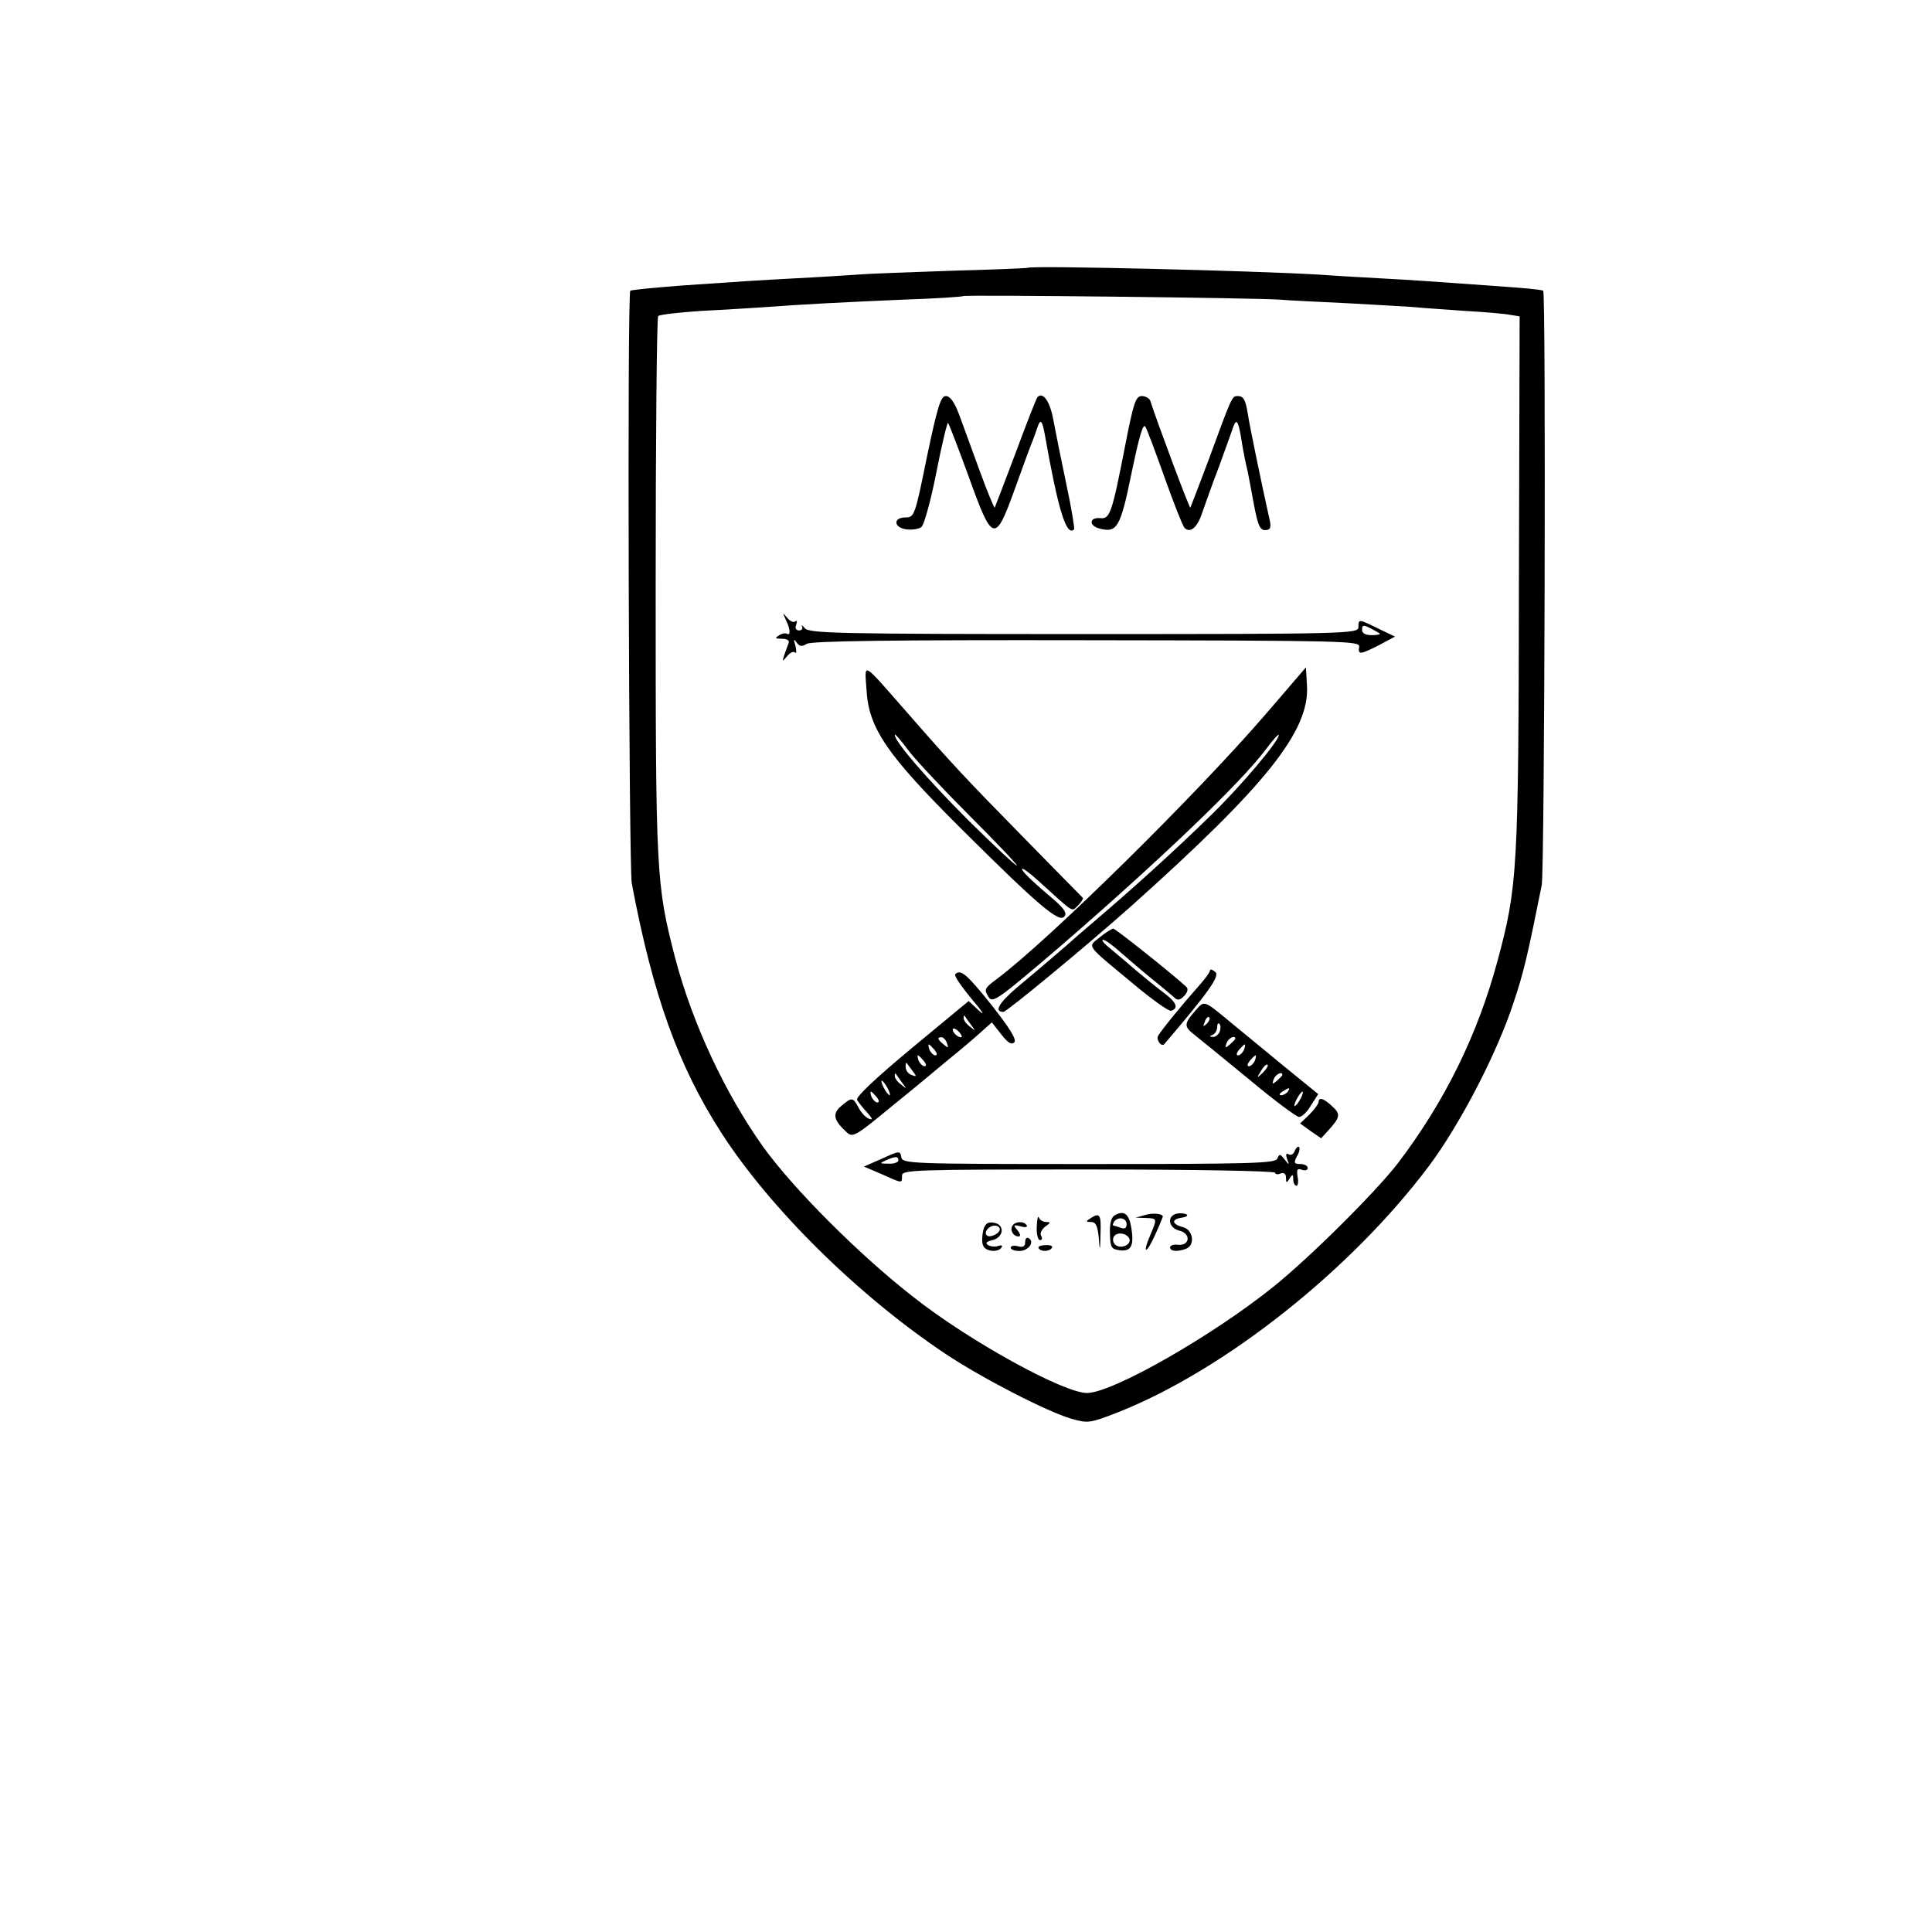 <?xml version="1.0" standalone="no"?>
<!DOCTYPE svg PUBLIC "-//W3C//DTD SVG 20010904//EN"
 "http://www.w3.org/TR/2001/REC-SVG-20010904/DTD/svg10.dtd">
<svg version="1.0" xmlns="http://www.w3.org/2000/svg"
 width="16pt" height="16pt" viewBox="0 0 16 16"
 preserveAspectRatio="xMidYMid meet">
<g transform="translate(0,16) scale(0.003,-0.003)"
fill="#000000" stroke="none">
<path d="M2837 4594 c-1 -1 -95 -5 -208 -8 -113 -4 -232 -8 -265 -11 -32 -2
-108 -7 -169 -10 -109 -6 -129 -7 -315 -20 -88 -7 -127 -11 -140 -14 -9 -2 -4
-1590 4 -1636 58 -308 128 -504 248 -690 135 -209 377 -448 618 -609 99 -66
279 -159 347 -179 46 -13 51 -13 130 18 293 116 642 392 858 680 85 114 188
311 234 453 27 80 39 132 77 322 8 40 12 1639 4 1641 -14 4 -52 7 -135 13
-169 12 -220 16 -315 21 -52 3 -126 7 -165 10 -180 11 -799 26 -808 19z m698
-88 c22 -2 108 -6 190 -10 83 -5 166 -9 185 -11 19 -2 80 -6 135 -10 55 -3
111 -8 125 -11 l25 -4 -2 -731 c-1 -802 -4 -843 -59 -1048 -55 -204 -145 -387
-273 -556 -59 -78 -245 -263 -346 -344 -168 -135 -441 -291 -513 -293 -63 -2
-328 144 -482 266 -150 117 -330 298 -413 413 -106 149 -195 340 -243 521 -53
205 -54 229 -54 1026 0 407 3 743 7 747 5 4 58 10 118 14 61 3 137 8 170 10
121 9 224 14 385 21 91 3 167 8 169 10 4 4 821 -5 876 -10z"/>
<path d="M2559 4073 c-33 -163 -35 -168 -59 -168 -36 0 -33 -29 3 -33 16 -2
34 1 41 7 7 6 26 74 41 151 15 77 30 138 32 136 3 -3 28 -69 57 -148 66 -184
73 -186 128 -33 22 61 43 119 48 130 4 11 11 29 14 39 8 24 13 19 20 -19 37
-210 60 -284 81 -263 2 2 -7 58 -21 123 -14 66 -30 146 -36 178 -9 52 -29 80
-44 64 -3 -3 -30 -72 -60 -153 -31 -82 -57 -150 -58 -152 -2 -1 -20 43 -41
100 -21 57 -46 127 -57 156 -13 35 -25 52 -37 52 -14 0 -23 -29 -52 -167z"/>
<path d="M3106 4103 c-36 -185 -42 -203 -68 -200 -32 3 -33 -21 -2 -29 48 -12
57 3 88 155 21 101 32 138 38 126 5 -8 29 -73 54 -143 25 -70 49 -131 54 -136
15 -15 35 0 48 40 8 22 28 80 47 129 18 50 36 99 39 109 9 25 14 18 22 -28 3
-21 8 -47 10 -57 2 -11 6 -27 8 -36 2 -10 10 -51 17 -90 11 -59 17 -73 31 -73
14 0 17 6 14 23 -24 107 -57 268 -61 296 -7 42 -12 51 -29 51 -15 0 -16 -2
-81 -180 -26 -69 -48 -126 -49 -128 -3 -2 -92 237 -111 296 -3 6 -13 12 -23
12 -17 0 -23 -19 -46 -137z"/>
<path d="M2169 3623 c13 -26 14 -46 3 -39 -4 2 -14 1 -22 -5 -12 -7 -10 -9 9
-9 14 0 21 -5 18 -12 -3 -7 -8 -22 -12 -33 -6 -19 -6 -19 8 -3 8 10 17 14 22
10 4 -4 4 4 1 18 -6 19 -5 21 3 10 8 -12 15 -12 28 -4 13 8 243 11 773 10 713
-1 755 -2 752 -18 -4 -23 3 -22 56 5 l43 23 -46 22 c-55 27 -55 27 -55 4 0
-18 -29 -19 -757 -19 -680 0 -759 2 -771 16 -8 9 -11 11 -8 5 3 -6 -1 -11 -8
-11 -9 0 -12 7 -8 16 3 9 2 13 -3 9 -4 -4 -14 0 -22 10 -13 15 -13 15 -4 -5z
m1640 -39 c2 -2 -8 -4 -22 -4 -18 0 -27 5 -27 15 0 13 4 14 23 4 12 -6 24 -13
26 -15z"/>
<path d="M2392 3429 c6 -106 56 -179 262 -384 211 -210 270 -260 284 -242 8 9
1 21 -29 47 -65 55 -91 81 -87 85 2 2 21 -12 43 -32 104 -94 92 -87 111 -69 9
9 15 19 13 21 -2 2 -76 77 -164 167 -166 169 -200 206 -324 348 -124 141 -114
136 -109 59z m285 -348 c73 -73 132 -135 130 -137 -2 -2 -61 53 -132 123 -118
118 -205 219 -205 238 0 4 16 -14 36 -41 20 -27 97 -109 171 -183z"/>
<path d="M3495 3363 c-193 -224 -600 -625 -743 -732 -35 -26 -36 -29 -23 -50
11 -18 26 -7 198 140 273 236 497 450 567 543 20 27 36 45 36 40 0 -17 -104
-140 -186 -220 -101 -99 -223 -209 -329 -299 -26 -22 -57 -49 -69 -60 -26 -22
-55 -48 -139 -118 -50 -43 -64 -67 -37 -67 9 0 234 186 355 294 371 332 490
482 483 606 l-3 51 -110 -128z"/>
<path d="M3036 2746 c-34 -28 -42 -17 93 -129 51 -43 98 -76 104 -74 21 7 15
23 -18 48 -19 14 -56 44 -82 66 -26 23 -59 50 -73 62 -14 11 -20 20 -15 20 6
0 28 -16 50 -36 22 -19 60 -52 85 -72 25 -20 51 -42 59 -49 11 -11 17 -11 30
2 9 10 12 19 6 25 -40 37 -196 161 -202 161 -5 -1 -21 -11 -37 -24z"/>
<path d="M3340 2654 c0 -5 -15 -25 -33 -45 -42 -47 -100 -118 -110 -135 -6
-11 9 -32 17 -23 122 143 154 188 141 199 -8 7 -15 9 -15 4z"/>
<path d="M2637 2644 c-4 -4 17 -34 45 -68 29 -34 39 -49 22 -34 l-30 28 -157
-130 c-101 -84 -155 -135 -151 -143 4 -7 16 -22 28 -35 15 -17 16 -21 5 -17
-9 3 -22 17 -29 31 -16 29 -18 29 -48 4 -25 -21 -21 -39 15 -72 17 -16 24 -12
128 74 61 49 130 107 154 127 25 20 62 51 82 69 l37 33 26 -33 c18 -23 28 -30
36 -22 7 7 -11 37 -62 102 -69 86 -86 101 -101 86z m43 -139 c14 -19 14 -19
-2 -6 -10 7 -18 18 -18 24 0 6 1 8 3 6 1 -2 9 -13 17 -24z m-25 -34 c-6 -5
-25 10 -25 20 0 5 6 4 14 -3 8 -7 12 -15 11 -17z m-41 -17 c5 -14 4 -15 -9 -4
-17 14 -19 20 -6 20 5 0 12 -7 15 -16z m-34 -19 c7 -9 8 -15 2 -15 -5 0 -12 7
-16 15 -3 8 -4 15 -2 15 2 0 9 -7 16 -15z m-30 -30 c7 -9 8 -15 2 -15 -5 0
-12 7 -16 15 -3 8 -4 15 -2 15 2 0 9 -7 16 -15z m-31 -28 c12 -15 12 -17 -3
-11 -9 3 -16 13 -16 22 0 8 1 13 3 11 1 -2 9 -12 16 -22z m-29 -32 c14 -19 14
-19 -2 -6 -10 7 -18 18 -18 24 0 6 1 8 3 6 1 -2 9 -13 17 -24z m-40 -15 c6
-11 8 -20 6 -20 -3 0 -10 9 -16 20 -6 11 -8 20 -6 20 3 0 10 -9 16 -20z m-30
-25 c7 -9 8 -15 2 -15 -5 0 -12 7 -16 15 -3 8 -4 15 -2 15 2 0 9 -7 16 -15z"/>
<path d="M3303 2547 c-35 -39 -36 -47 -6 -70 15 -12 84 -68 152 -124 68 -57
130 -103 137 -103 8 0 23 14 33 32 l20 31 -97 79 c-53 44 -117 96 -141 116
-77 64 -76 64 -98 39z m28 -40 c-10 -9 -11 -8 -5 6 3 10 9 15 12 12 3 -3 0
-11 -7 -18z m36 -22 c-4 -8 -12 -15 -19 -14 -10 0 -10 2 0 6 6 2 12 12 12 21
0 8 3 13 6 9 4 -3 4 -13 1 -22z m43 -19 c0 -2 -7 -9 -15 -16 -13 -11 -14 -10
-9 4 5 14 24 23 24 12z m24 -31 c-4 -8 -11 -15 -16 -15 -6 0 -5 6 2 15 7 8 14
15 16 15 2 0 1 -7 -2 -15z m30 -30 c-4 -8 -11 -15 -16 -15 -6 0 -5 6 2 15 7 8
14 15 16 15 2 0 1 -7 -2 -15z m22 -33 c-17 -16 -18 -16 -5 5 7 12 15 20 18 17
3 -2 -3 -12 -13 -22z m54 -6 c0 -2 -7 -9 -15 -16 -13 -11 -14 -10 -9 4 5 14
24 23 24 12z m15 -46 c-3 -5 -12 -10 -18 -10 -7 0 -6 4 3 10 19 12 23 12 15 0z
m35 -20 c-6 -11 -13 -20 -16 -20 -2 0 0 9 6 20 6 11 13 20 16 20 2 0 0 -9 -6
-20z"/>
<path d="M3640 2291 c0 -4 -11 -20 -25 -34 l-26 -25 29 -21 29 -20 20 22 c33
36 34 45 11 66 -23 22 -38 27 -38 12z"/>
<path d="M3574 2156 c-3 -9 -11 -13 -17 -9 -7 4 -8 -1 -4 -13 7 -18 6 -18 -7
-1 -12 15 -14 16 -20 2 -5 -13 -67 -15 -520 -15 -496 0 -515 1 -518 19 -3 18
-5 18 -53 -4 l-50 -22 49 -21 c58 -26 56 -26 56 -4 0 16 31 17 515 17 283 0
515 -4 515 -9 0 -4 7 -6 15 -2 10 3 15 -1 15 -12 0 -15 2 -15 10 -2 8 13 10
12 10 -2 0 -10 4 -18 9 -18 4 0 6 11 3 25 -3 20 -1 24 12 19 9 -3 16 -1 16 5
0 6 -9 11 -20 11 -18 0 -19 3 -10 21 7 11 9 23 6 26 -3 3 -8 -2 -12 -11z
m-1094 -26 c0 -5 -12 -10 -27 -9 -25 0 -26 1 -8 9 27 12 35 12 35 0z"/>
<path d="M3078 1979 c-10 -5 -15 -22 -14 -51 1 -39 4 -43 27 -46 32 -4 40 13
32 62 -6 38 -20 49 -45 35z m32 -25 c0 -11 -5 -14 -16 -10 -9 3 -18 6 -20 6
-3 0 -2 5 1 10 10 16 35 12 35 -6z m8 -41 c5 -17 -26 -29 -40 -15 -6 6 -7 15
-3 22 9 14 37 9 43 -7z"/>
<path d="M3160 1979 l-25 -7 28 -1 c32 -1 32 -1 12 -48 -23 -54 -10 -52 14 2
12 26 21 49 21 50 0 8 -28 11 -50 4z"/>
<path d="M3248 1983 c-28 -7 -22 -40 8 -47 32 -8 29 -42 -4 -39 -12 2 -22 -2
-22 -7 0 -11 20 -13 44 -4 26 10 20 53 -9 60 -31 8 -32 22 -2 26 12 2 18 6 12
9 -5 3 -18 4 -27 2z"/>
<path d="M2862 1947 c-1 -20 3 -37 9 -37 6 0 7 5 3 12 -4 6 1 17 11 25 16 11
16 13 3 13 -9 0 -18 6 -20 12 -3 7 -5 -4 -6 -25z"/>
<path d="M3010 1970 c-13 -8 -13 -10 2 -10 13 0 18 -11 21 -42 3 -41 4 -41 5
10 2 53 -2 59 -28 42z"/>
<path d="M2714 1936 c-3 -14 -4 -33 0 -41 6 -17 42 -20 51 -5 3 5 0 7 -9 4 -8
-3 -21 -2 -28 2 -9 6 -5 10 12 14 32 8 34 44 3 48 -17 3 -24 -3 -29 -22z m46
4 c0 -12 -28 -25 -36 -17 -9 9 6 27 22 27 8 0 14 -5 14 -10z"/>
<path d="M2795 1950 c-8 -12 2 -30 17 -30 6 0 5 7 -3 17 -13 15 -12 16 9 11
12 -4 20 -2 16 3 -7 12 -31 11 -39 -1z"/>
<path d="M2830 1904 c0 -11 -6 -15 -20 -11 -11 3 -20 1 -20 -4 0 -5 11 -9 24
-9 25 0 43 25 26 35 -6 4 -10 -1 -10 -11z"/>
<path d="M2867 1888 c6 -11 31 -10 37 1 3 5 -5 8 -18 7 -13 0 -22 -4 -19 -8z"/>
</g>
</svg>
